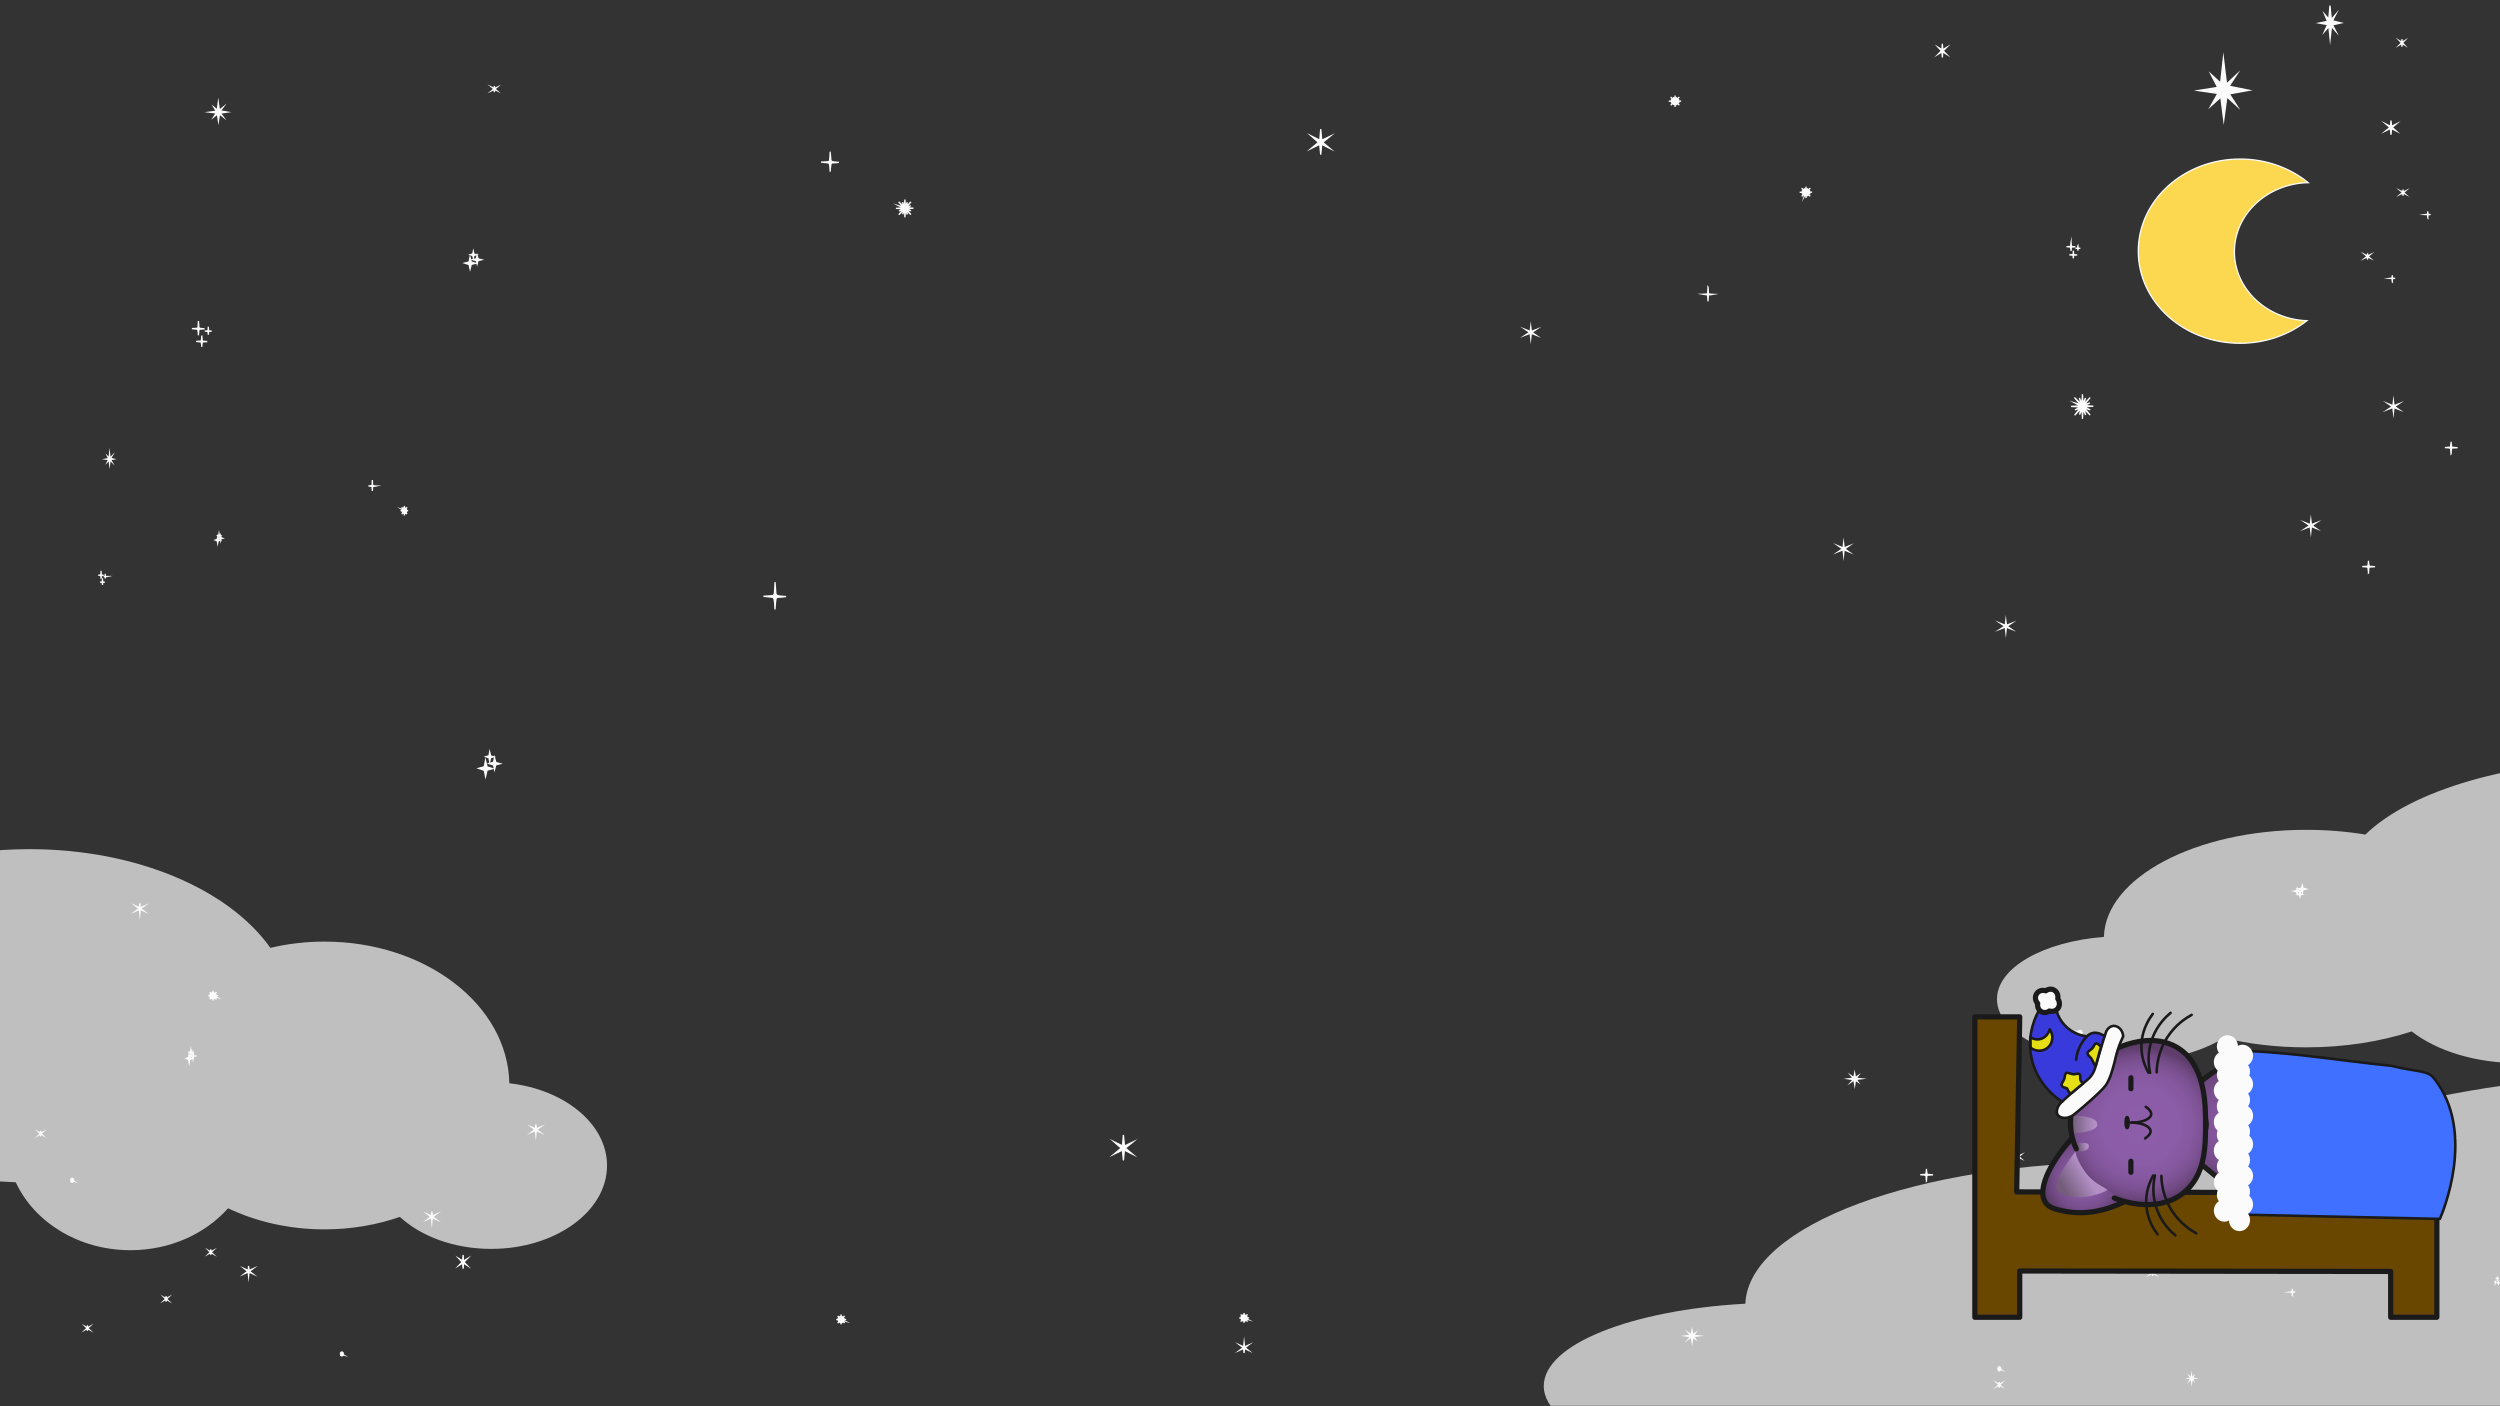 <?xml version="1.0" encoding="UTF-8"?><svg id="Calque_1" xmlns="http://www.w3.org/2000/svg" xmlns:xlink="http://www.w3.org/1999/xlink" viewBox="0 0 1920 1080"><rect x="0" y="0" width="1920" height="1080" fill="#333333" stroke="none"/><defs><style>.cls-1,.cls-2,.cls-3,.cls-4,.cls-5,.cls-6,.cls-7,.cls-8,.cls-9,.cls-10,.cls-11,.cls-12,.cls-13{stroke-linejoin:round;}.cls-1,.cls-2,.cls-3,.cls-4,.cls-5,.cls-6,.cls-7,.cls-8,.cls-9,.cls-10,.cls-11,.cls-12,.cls-13,.cls-14{stroke-linecap:round;}.cls-1,.cls-2,.cls-11,.cls-12,.cls-13,.cls-15{stroke:#1d1d1b;}.cls-1,.cls-16,.cls-9,.cls-10,.cls-14{fill:none;}.cls-2{fill:url(#Dégradé_sans_nom_5);}.cls-17{clip-path:url(#clippath);}.cls-16,.cls-18,.cls-19,.cls-20,.cls-21,.cls-22,.cls-23,.cls-24,.cls-25,.cls-26,.cls-27{stroke-width:0px;}.cls-3{fill:#3f70ff;}.cls-3,.cls-4,.cls-5,.cls-6,.cls-7,.cls-8,.cls-9,.cls-10,.cls-14{stroke:#1a1a1a;}.cls-3,.cls-4,.cls-5,.cls-6,.cls-9,.cls-14{stroke-width:2px;}.cls-4{fill:#1a1a1a;}.cls-18{fill:url(#Dégradé_sans_nom_12-2);}.cls-19{fill:url(#Dégradé_sans_nom_12-3);}.cls-20{isolation:isolate;opacity:.7;}.cls-20,.cls-6,.cls-8,.cls-28,.cls-26{fill:#fbfbfb;}.cls-5{fill:#e7df15;}.cls-7{fill:#6a4700;}.cls-7,.cls-8,.cls-10,.cls-15{stroke-width:4px;}.cls-21{fill:url(#Dégradé_sans_nom_8);}.cls-22{fill:url(#Dégradé_sans_nom_9);}.cls-23{fill:url(#Dégradé_sans_nom_6);}.cls-24{fill:url(#Dégradé_sans_nom_7);}.cls-11{fill:url(#Dégradé_sans_nom_5-2);}.cls-12{fill:url(#Dégradé_sans_nom_5-4);}.cls-13{fill:url(#Dégradé_sans_nom_5-3);}.cls-28,.cls-29{stroke:#fbfbfb;}.cls-28,.cls-29,.cls-14,.cls-15{stroke-miterlimit:10;}.cls-29{fill:#fbd84f;}.cls-25{fill:#393adb;}.cls-15{fill:url(#Dégradé_sans_nom_5-5);}.cls-27{fill:url(#Dégradé_sans_nom_12);}</style><clipPath id="clippath"><rect class="cls-16" x="-.31" y="-.35" width="1921" height="1080"/></clipPath><radialGradient id="Dégradé_sans_nom_5" cx="4788.9" cy="1379.73" fx="4788.9" fy="1379.73" r="17.44" gradientTransform="translate(3728.47 6554.01) rotate(-90) scale(1.18 -1.37)" gradientUnits="userSpaceOnUse"><stop offset="0" stop-color="#8d5da9"/><stop offset=".23" stop-color="#8759a1"/><stop offset=".57" stop-color="#784e8d"/><stop offset=".98" stop-color="#5f3d6c"/><stop offset="1" stop-color="#5e3d6b"/></radialGradient><radialGradient id="Dégradé_sans_nom_5-2" cx="2962.59" cy="820.69" fx="2962.59" fy="820.69" r="5.51" gradientTransform="translate(4099.94 7076.7) rotate(-90) scale(2.09 -2.73)" xlink:href="#Dégradé_sans_nom_5"/><radialGradient id="Dégradé_sans_nom_5-3" cx="21866.45" cy="20850.06" fx="21866.45" fy="20850.06" r="17.44" gradientTransform="translate(30467.65 26746.32) rotate(-90) scale(1.18 -1.37)" xlink:href="#Dégradé_sans_nom_5"/><radialGradient id="Dégradé_sans_nom_5-4" cx="12636.81" cy="10606.82" fx="12636.81" fy="10606.82" r="5.51" gradientTransform="translate(30839.11 27269.02) rotate(-90) scale(2.09 -2.73)" xlink:href="#Dégradé_sans_nom_5"/><radialGradient id="Dégradé_sans_nom_5-5" cx="3294.45" cy="854.62" fx="3294.45" fy="854.62" r="29.69" gradientTransform="translate(6520.03 6695.35) rotate(-90) scale(1.77 -5.58)" xlink:href="#Dégradé_sans_nom_5"/><radialGradient id="Dégradé_sans_nom_6" cx="3294.33" cy="899.63" fx="3294.33" fy="899.63" r="20.2" gradientTransform="translate(4701.8 6695.35) rotate(-90) scale(1.77 -3.28)" gradientUnits="userSpaceOnUse"><stop offset="0" stop-color="#b38fc6"/><stop offset=".24" stop-color="#b08cc2"/><stop offset=".42" stop-color="#a786b8"/><stop offset=".59" stop-color="#997aa7"/><stop offset=".75" stop-color="#856b90"/><stop offset=".87" stop-color="#735d7b"/></radialGradient><radialGradient id="Dégradé_sans_nom_7" cx="2745.39" cy="944.39" fx="2745.39" fy="944.39" r="14.81" gradientTransform="translate(3792 7356.53) rotate(-90) scale(2.35 -2.32)" gradientUnits="userSpaceOnUse"><stop offset="0" stop-color="#8d5da9"/><stop offset=".27" stop-color="#8a5ba5"/><stop offset=".49" stop-color="#82569b"/><stop offset=".69" stop-color="#764d8a"/><stop offset=".88" stop-color="#634172"/><stop offset=".93" stop-color="#5e3d6b"/></radialGradient><radialGradient id="Dégradé_sans_nom_8" cx="2762.63" cy="925.78" fx="2762.63" fy="925.78" r="27.6" gradientTransform="translate(3792 7356.53) rotate(-90) scale(2.35 -2.32)" gradientUnits="userSpaceOnUse"><stop offset="0" stop-color="#8d5da9"/><stop offset=".46" stop-color="#8b5ca7"/><stop offset=".62" stop-color="#8658a0"/><stop offset=".74" stop-color="#7d5294"/><stop offset=".84" stop-color="#704983"/><stop offset=".92" stop-color="#603e6e"/><stop offset=".93" stop-color="#5e3d6b"/></radialGradient><linearGradient id="Dégradé_sans_nom_9" x1="2854.14" y1="1086.77" x2="2841.69" y2="1107.66" gradientTransform="translate(2689.09 3755.59) rotate(-90) scale(1 -1)" gradientUnits="userSpaceOnUse"><stop offset="0" stop-color="#b38fc6"/><stop offset=".85" stop-color="#735d7b"/></linearGradient><linearGradient id="Dégradé_sans_nom_12" x1="2891.77" y1="1079.92" x2="2892.01" y2="1097.06" gradientTransform="translate(2689.09 3755.59) rotate(-90) scale(1 -1)" gradientUnits="userSpaceOnUse"><stop offset="0" stop-color="#b38fc6"/><stop offset=".28" stop-color="#a483b5"/><stop offset=".83" stop-color="#7f678a"/><stop offset="1" stop-color="#735d7b"/></linearGradient><linearGradient id="Dégradé_sans_nom_12-2" x1="2875.36" y1="1086.03" x2="2874.34" y2="1092.59" xlink:href="#Dégradé_sans_nom_12"/><linearGradient id="Dégradé_sans_nom_12-3" x1="-539.66" y1="1086" x2="-540.67" y2="1092.55" gradientTransform="translate(2689.09 1384.12) rotate(90)" xlink:href="#Dégradé_sans_nom_12"/></defs><g id="_étoiles"><polygon class="cls-28" points="372.84 583.99 371.97 588.87 367.58 590.09 371.97 591.62 372.91 596.35 374.04 591.46 378.36 590.32 374.1 589.02 372.84 583.99"/><polygon class="cls-28" points="376.07 577.56 375.58 580.42 373.13 581.13 375.58 582.02 376.1 584.79 376.73 581.93 379.15 581.27 376.77 580.51 376.07 577.56"/><polygon class="cls-28" points="379.77 581.88 379.07 585.47 375.57 586.37 379.07 587.49 379.82 590.97 380.72 587.38 384.16 586.54 380.77 585.58 379.77 581.88"/><polygon class="cls-28" points="1707.55 44.55 1709.93 64.58 1717.79 57.23 1711.9 66.23 1727.33 69.35 1712.04 72.11 1718.07 81.48 1710.21 74.31 1707.83 92.14 1705.58 74.5 1697.87 81.48 1703.34 71.74 1688.19 69.54 1703.2 67.15 1698.01 57.04 1705.44 63.84 1707.55 44.55"/><polygon class="cls-28" points="1285.54 77.04 1283.05 74.54 1285.85 76.86 1285.13 74.68 1286.23 76.72 1286.44 73.38 1286.65 76.65 1287.75 74.72 1287.03 76.86 1289.72 74.54 1287.23 77.14 1289.58 76.44 1287.47 77.42 1291.07 77.64 1287.2 77.85 1289.76 78.94 1287.23 78.16 1289.69 80.77 1286.99 78.51 1287.79 80.73 1286.68 78.62 1286.44 82.1 1286.3 78.62 1285.23 80.59 1285.89 78.44 1283.12 80.84 1285.57 78.23 1283.29 78.97 1285.51 77.88 1281.6 77.71 1285.47 77.49 1283.26 76.47 1285.54 77.04"/><path class="cls-28" d="m595.2,447.48c.1.89.26,2.3.38,4.04.25,3.63.07,4.46.69,5.26.55.73,1.78.88,4.2,1.14,1.37.15,2.5.21,3.26.23-.73.12-1.86.28-3.26.38-2.79.21-3.48-.04-4.14.69-.32.36-.57.88-.88,4.81-.13,1.67-.21,3.06-.25,4.04-.02-.99-.06-2.38-.19-4.04-.31-3.97-.71-4.55-.94-4.81-.6-.68-1.24-.62-3.76-.84-1.7-.15-3.09-.33-4.01-.46.43-.02,1.96-.11,4.08-.23,2.76-.15,3.32-.18,3.83-.76.48-.55.6-1.24.82-5.34.09-1.63.15-3.03.19-4.12h-.02Z"/><path class="cls-28" d="m152.38,247.09c.06.45.14,1.17.21,2.05.14,1.84.04,2.26.38,2.67.31.37.99.44,2.34.58.77.08,1.4.1,1.82.12-.41.06-1.04.14-1.82.19-1.56.11-1.94-.02-2.31.35-.18.18-.32.45-.49,2.44-.07.85-.12,1.56-.14,2.05,0-.5-.03-1.21-.1-2.05-.17-2.01-.4-2.31-.52-2.44-.33-.35-.69-.31-2.1-.43-.95-.08-1.72-.17-2.24-.23.24-.01,1.09-.06,2.27-.12,1.54-.08,1.85-.09,2.13-.39.27-.28.33-.63.45-2.71.05-.83.08-1.54.1-2.09h.02Z"/><path class="cls-28" d="m154.94,257.92c.05.36.13.94.19,1.66.12,1.49.04,1.83.34,2.17.27.3.88.36,2.07.47.68.06,1.23.08,1.61.09-.36.05-.92.11-1.61.16-1.38.09-1.72-.02-2.04.28-.16.15-.28.36-.43,1.98-.07.69-.1,1.26-.12,1.66,0-.41-.03-.98-.09-1.66-.15-1.63-.35-1.87-.46-1.98-.3-.28-.61-.25-1.85-.35-.84-.06-1.52-.13-1.98-.19.21-.01.96-.05,2.01-.09,1.36-.06,1.63-.07,1.89-.31.24-.23.3-.51.4-2.2.04-.67.07-1.25.09-1.69h-.02Z"/><path class="cls-28" d="m159.97,251.32c.03.25.08.65.12,1.14.08,1.02.02,1.26.21,1.48.17.21.55.25,1.29.32.42.04.77.06,1,.06-.22.03-.57.08-1,.11-.86.06-1.07-.01-1.27.19-.1.1-.17.25-.27,1.35-.04.47-.06.86-.08,1.14,0-.28-.02-.67-.06-1.14-.09-1.12-.22-1.28-.29-1.35-.18-.19-.38-.17-1.16-.24-.52-.04-.95-.09-1.23-.13.13,0,.6-.03,1.25-.06.85-.04,1.02-.05,1.17-.21.15-.16.18-.35.25-1.5.03-.46.04-.85.06-1.16h0Z"/><polygon class="cls-28" points="107.39 693.74 107.09 697.14 104.17 695.82 106.65 697.82 104.17 699.72 107.06 698.43 107.39 701.62 107.73 698.43 110.54 699.72 108.06 697.82 110.62 695.92 107.75 697.17 107.39 693.74"/><polygon class="cls-28" points="331.65 930.46 331.35 933.86 328.43 932.54 330.91 934.53 328.43 936.43 331.32 935.14 331.65 938.33 331.99 935.14 334.8 936.43 332.32 934.53 334.88 932.63 332.01 933.89 331.65 930.46"/><polygon class="cls-28" points="1670.36 910.61 1670.86 908.4 1673.33 907.85 1670.86 907.16 1670.33 905.02 1669.69 907.23 1667.25 907.75 1669.66 908.33 1670.36 910.61"/><polygon class="cls-28" points="1668.55 913.52 1668.82 912.23 1670.21 911.91 1668.82 911.5 1668.53 910.25 1668.17 911.54 1666.81 911.85 1668.15 912.19 1668.55 913.52"/><polygon class="cls-28" points="1666.46 911.57 1666.86 909.94 1668.83 909.54 1666.86 909.03 1666.43 907.45 1665.93 909.08 1663.98 909.46 1665.9 909.89 1666.46 911.57"/><polygon class="cls-28" points="1299.53 1030.65 1298.93 1026.88 1296.95 1028.27 1298.44 1026.57 1294.55 1025.99 1298.4 1025.47 1296.88 1023.71 1298.86 1025.05 1299.46 1021.7 1300.03 1025.02 1301.97 1023.71 1300.59 1025.54 1304.41 1025.95 1300.63 1026.4 1301.94 1028.3 1300.06 1027.02 1299.53 1030.65"/><polygon class="cls-28" points="646.68 1013.93 648.66 1016.11 646.43 1014.08 647.01 1015.98 646.13 1014.21 645.96 1017.12 645.8 1014.27 644.91 1015.95 645.49 1014.08 643.34 1016.11 645.33 1013.84 643.45 1014.45 645.13 1013.59 642.27 1013.41 645.36 1013.23 643.31 1012.28 645.33 1012.95 643.37 1010.68 645.52 1012.64 644.89 1010.71 645.77 1012.55 645.96 1009.52 646.07 1012.55 646.93 1010.84 646.4 1012.7 648.61 1010.62 646.65 1012.89 648.47 1012.24 646.71 1013.19 649.82 1013.35 646.73 1013.53 648.5 1014.42 646.68 1013.93"/><path class="cls-28" d="m1479.54,907.03c-.06-.4-.14-1.04-.21-1.83-.14-1.64-.04-2.02-.39-2.38-.31-.33-1-.4-2.37-.52-.77-.07-1.41-.09-1.84-.1.41-.05,1.05-.13,1.84-.17,1.57-.09,1.96.02,2.33-.31.18-.16.32-.4.49-2.18.08-.76.12-1.39.14-1.83,0,.45.03,1.08.11,1.83.17,1.8.4,2.06.53,2.18.34.31.7.28,2.12.38.96.07,1.74.15,2.26.21-.24.01-1.1.05-2.3.1-1.55.07-1.87.08-2.16.35-.27.25-.34.56-.46,2.42-.05.74-.08,1.37-.11,1.87l.02-.02Z"/><polygon class="cls-28" points="955.46 1039.08 955.76 1035.67 958.69 1036.99 956.2 1035 958.69 1033.1 955.79 1034.39 955.46 1031.2 955.13 1034.39 952.32 1033.1 954.8 1035 952.23 1036.9 955.1 1035.64 955.46 1039.08"/><polygon class="cls-28" points="1838.17 316.82 1838.55 312.99 1842.3 314.47 1839.12 312.23 1842.3 310.09 1838.59 311.54 1838.17 307.94 1837.74 311.54 1834.14 310.09 1837.32 312.23 1834.03 314.37 1837.71 312.95 1838.17 316.82"/><polygon class="cls-28" points="1768.2 685.52 1768.7 683.31 1771.17 682.76 1768.7 682.07 1768.17 679.93 1767.53 682.14 1765.09 682.66 1767.5 683.24 1768.2 685.52"/><polygon class="cls-28" points="1766.39 688.43 1766.66 687.14 1768.04 686.82 1766.66 686.41 1766.37 685.16 1766.01 686.45 1764.65 686.76 1765.99 687.1 1766.39 688.43"/><polygon class="cls-28" points="1764.3 686.48 1764.69 684.85 1766.67 684.44 1764.69 683.94 1764.27 682.36 1763.77 683.99 1761.82 684.37 1763.74 684.8 1764.3 686.48"/><polygon class="cls-28" points="1424.44 833.2 1423.84 829.43 1421.86 830.81 1423.35 829.12 1419.46 828.53 1423.31 828.02 1421.79 826.25 1423.77 827.6 1424.37 824.25 1424.94 827.57 1426.88 826.25 1425.5 828.08 1429.32 828.5 1425.54 828.95 1426.85 830.85 1424.97 829.57 1424.44 833.2"/><polygon class="cls-28" points="956.17 1012.76 958.16 1014.94 955.92 1012.92 956.5 1014.82 955.62 1013.04 955.45 1015.95 955.29 1013.1 954.41 1014.79 954.98 1012.92 952.83 1014.94 954.82 1012.67 952.94 1013.28 954.63 1012.43 951.76 1012.24 954.85 1012.06 952.81 1011.11 954.82 1011.78 952.86 1009.52 955.01 1011.48 954.38 1009.55 955.26 1011.38 955.45 1008.35 955.56 1011.38 956.42 1009.67 955.89 1011.54 958.1 1009.45 956.14 1011.72 957.96 1011.08 956.2 1012.03 959.31 1012.18 956.23 1012.36 957.99 1013.25 956.17 1012.76"/><path class="cls-28" d="m1882.45,348.58c-.06-.4-.14-1.04-.21-1.83-.14-1.64-.04-2.02-.39-2.38-.31-.33-1-.4-2.37-.52-.77-.07-1.41-.09-1.84-.1.41-.05,1.05-.13,1.84-.17,1.57-.09,1.96.02,2.33-.31.18-.16.32-.4.49-2.18.08-.76.12-1.39.14-1.83,0,.45.03,1.08.11,1.83.17,1.8.4,2.06.53,2.18.34.31.7.28,2.12.38.96.07,1.74.15,2.26.21-.24.01-1.1.05-2.3.1-1.55.07-1.87.08-2.16.35-.27.25-.34.56-.46,2.42-.05.74-.08,1.37-.11,1.87l.02-.02Z"/><path class="cls-28" d="m1848.11,892.35c-.04-.28-.1-.73-.15-1.29-.1-1.16-.03-1.42-.28-1.68-.22-.23-.71-.28-1.69-.36-.55-.05-1.01-.07-1.31-.07.29-.04.75-.09,1.31-.12,1.12-.07,1.4.01,1.66-.22.13-.11.23-.28.35-1.53.05-.53.08-.98.1-1.29,0,.31.02.76.08,1.29.12,1.27.29,1.45.38,1.53.24.22.5.2,1.51.27.68.05,1.24.1,1.61.15-.17,0-.79.04-1.64.07-1.11.05-1.33.06-1.54.24-.19.18-.24.4-.33,1.7-.03.52-.06.97-.08,1.31h.02Z"/><path class="cls-28" d="m1846.27,885.55c-.04-.23-.09-.59-.13-1.04-.09-.94-.03-1.15-.24-1.36-.2-.19-.63-.23-1.49-.3-.49-.04-.89-.05-1.16-.06.26-.03.66-.07,1.16-.1.99-.05,1.24.01,1.47-.18.11-.09.2-.23.31-1.24.05-.43.07-.79.09-1.04,0,.25.02.61.07,1.04.11,1.03.25,1.17.33,1.24.21.18.44.16,1.34.22.6.04,1.1.08,1.42.12-.15,0-.69.03-1.45.06-.98.04-1.18.05-1.36.2-.17.14-.21.32-.29,1.38-.03.42-.05.78-.07,1.06h0Z"/><path class="cls-28" d="m1842.65,889.69c-.02-.16-.06-.41-.08-.72-.06-.64-.02-.79-.15-.93-.12-.13-.39-.16-.93-.2-.3-.03-.55-.04-.72-.04.16-.02.41-.05.72-.07.62-.04.77,0,.91-.12.07-.06.12-.16.19-.85.03-.3.05-.54.06-.72,0,.17.01.42.04.72.07.7.16.8.21.85.13.12.27.11.83.15.38.03.68.06.89.08-.1,0-.43.02-.9.04-.61.03-.73.03-.85.13-.11.1-.13.22-.18.94-.02.29-.03.54-.04.73h0Z"/><polygon class="cls-28" points="1175.62 259.82 1176.01 255.99 1179.76 257.47 1176.58 255.23 1179.76 253.08 1176.05 254.54 1175.62 250.94 1175.2 254.54 1171.59 253.08 1174.77 255.23 1171.49 257.37 1175.16 255.95 1175.62 259.82"/><polygon class="cls-28" points="1836.26 103.51 1836.64 98.79 1840.31 100.62 1837.2 97.85 1840.31 95.22 1836.68 97 1836.26 92.58 1835.85 97 1832.33 95.22 1835.44 97.85 1832.22 100.49 1835.82 98.75 1836.26 103.51"/><polygon class="cls-28" points="360.97 197.65 360.28 201.17 356.84 202.05 360.28 203.15 361.01 206.56 361.9 203.04 365.29 202.22 361.95 201.28 360.97 197.65"/><polygon class="cls-28" points="363.49 193.02 363.11 195.07 361.19 195.59 363.11 196.23 363.52 198.23 364.01 196.17 365.9 195.69 364.04 195.14 363.49 193.02"/><polygon class="cls-28" points="366.39 196.13 365.84 198.72 363.1 199.37 365.84 200.18 366.43 202.68 367.13 200.1 369.83 199.49 367.17 198.8 366.39 196.13"/><polygon class="cls-28" points="167.64 78.65 168.47 84.65 171.22 82.45 169.16 85.14 174.56 86.08 169.21 86.9 171.32 89.71 168.57 87.56 167.74 92.9 166.95 87.62 164.25 89.71 166.17 86.79 160.86 86.13 166.12 85.42 164.3 82.39 166.9 84.43 167.64 78.65"/><polygon class="cls-28" points="1386.11 146.99 1383.62 144.49 1386.42 146.81 1385.69 144.63 1386.8 146.67 1387.01 143.33 1387.21 146.6 1388.32 144.67 1387.59 146.81 1390.29 144.49 1387.8 147.1 1390.15 146.39 1388.04 147.38 1391.64 147.59 1387.77 147.8 1390.32 148.89 1387.8 148.12 1390.25 150.72 1387.56 148.47 1388.35 150.68 1387.25 148.57 1387.01 152.06 1386.87 148.57 1385.8 150.54 1386.45 148.4 1383.69 150.79 1386.14 148.19 1383.86 148.92 1386.07 147.83 1382.17 147.66 1386.04 147.45 1383.83 146.43 1386.11 146.99"/><path class="cls-28" d="m637.59,116.96c.08.64.2,1.66.29,2.92.2,2.62.06,3.21.54,3.8.43.53,1.39.63,3.29.83,1.07.11,1.96.15,2.55.17-.57.08-1.46.2-2.55.28-2.19.15-2.73-.03-3.24.5-.25.26-.44.63-.69,3.47-.1,1.21-.16,2.21-.2,2.92-.01-.71-.05-1.72-.15-2.92-.24-2.86-.56-3.28-.74-3.47-.47-.49-.97-.44-2.95-.61-1.33-.11-2.42-.24-3.14-.33.34-.02,1.53-.08,3.19-.17,2.16-.11,2.6-.13,3-.55.37-.4.47-.89.64-3.85.07-1.17.11-2.18.15-2.97v-.02Z"/><path class="cls-28" d="m1590.52,186.06c.04.29.1.75.15,1.31.1,1.18.03,1.45.27,1.71.22.24.7.28,1.65.37.54.05.98.07,1.28.07-.29.04-.73.09-1.28.12-1.1.07-1.37-.01-1.62.22-.13.12-.22.28-.34,1.56-.05.54-.08.99-.1,1.31,0-.32-.02-.77-.07-1.31-.12-1.29-.28-1.48-.37-1.56-.24-.22-.49-.2-1.48-.27-.67-.05-1.21-.11-1.58-.15.17,0,.77-.04,1.6-.07,1.08-.05,1.3-.06,1.5-.25.19-.18.24-.4.32-1.73.03-.53.06-.98.07-1.34h0Z"/><path class="cls-28" d="m1592.33,192.99c.04.23.09.6.13,1.06.09.95.03,1.17.24,1.38.19.19.62.23,1.46.3.48.04.87.05,1.13.06-.25.03-.65.07-1.13.1-.97.05-1.21-.01-1.44.18-.11.09-.2.23-.3,1.26-.05.44-.07.81-.09,1.06,0-.26-.02-.63-.07-1.06-.11-1.04-.25-1.2-.33-1.26-.21-.18-.43-.16-1.31-.22-.59-.04-1.07-.09-1.39-.12.15,0,.68-.03,1.41-.06.96-.04,1.15-.05,1.33-.2.17-.15.21-.33.28-1.4.03-.43.05-.8.07-1.08h.01Z"/><path class="cls-28" d="m1595.86,188.77c.02.16.06.41.08.73.05.65.02.8.15.95.12.13.38.16.91.21.3.03.54.04.7.04-.16.02-.4.05-.7.07-.6.04-.75,0-.89.12-.07.06-.12.16-.19.87-.03.3-.04.55-.05.73,0-.18-.01-.43-.04-.73-.07-.72-.15-.82-.2-.87-.13-.12-.27-.11-.81-.15-.37-.03-.67-.06-.87-.08.09,0,.42-.02.88-.04.6-.03.72-.03.83-.14.1-.1.13-.22.18-.96.02-.29.03-.55.04-.74h-.02Z"/><polygon class="cls-28" points="190.92 972.28 190.61 975.68 187.69 974.36 190.17 976.35 187.69 978.25 190.59 976.96 190.92 980.15 191.25 976.96 194.06 978.25 191.58 976.35 194.14 974.45 191.28 975.71 190.92 972.28"/><polygon class="cls-28" points="862.77 871.6 862.08 880.06 855.43 876.78 861.08 881.74 855.43 886.47 862.02 883.27 862.77 891.2 863.52 883.27 869.92 886.47 864.28 881.74 870.11 877.01 863.59 880.14 862.77 871.6"/><polygon class="cls-28" points="164.34 765.28 166.32 767.45 164.09 765.43 164.67 767.33 163.78 765.55 163.62 768.46 163.45 765.61 162.57 767.3 163.15 765.43 161 767.45 162.98 765.19 161.11 765.8 162.79 764.94 159.92 764.76 163.01 764.57 160.97 763.62 162.98 764.3 161.03 762.03 163.18 763.99 162.54 762.06 163.43 763.9 163.62 760.87 163.73 763.9 164.58 762.18 164.06 764.05 166.27 761.97 164.31 764.24 166.13 763.59 164.36 764.54 167.48 764.7 164.39 764.88 166.16 765.77 164.34 765.28"/><path class="cls-28" d="m1819.01,439.98c-.06-.4-.14-1.04-.21-1.83-.14-1.64-.04-2.02-.39-2.38-.31-.33-1-.4-2.37-.52-.77-.07-1.41-.09-1.84-.1.41-.05,1.05-.13,1.84-.17,1.57-.09,1.96.02,2.33-.31.18-.16.32-.4.49-2.18.08-.76.12-1.39.14-1.83,0,.45.03,1.08.11,1.83.17,1.8.4,2.06.53,2.18.34.31.7.28,2.12.38.96.07,1.74.15,2.26.21-.24.01-1.1.05-2.3.1-1.55.07-1.87.08-2.16.35-.27.25-.34.56-.46,2.42-.05.74-.08,1.37-.11,1.87l.02-.02Z"/><polygon class="cls-28" points="1415.88 426.18 1416.26 422.27 1419.92 423.79 1416.81 421.5 1419.92 419.32 1416.29 420.79 1415.88 417.14 1415.46 420.79 1411.94 419.32 1415.05 421.5 1411.83 423.68 1415.43 422.24 1415.88 426.18"/><polygon class="cls-28" points="1540.49 485.5 1540.88 481.67 1544.63 483.15 1541.45 480.91 1544.63 478.77 1540.92 480.22 1540.49 476.62 1540.07 480.22 1536.46 478.77 1539.65 480.91 1536.36 483.05 1540.03 481.63 1540.49 485.5"/><polygon class="cls-28" points="693.69 158.96 690.15 155.05 694.13 158.68 693.1 155.27 694.67 158.46 694.97 153.24 695.26 158.35 696.83 155.33 695.8 158.68 699.63 155.05 696.1 159.13 699.44 158.02 696.44 159.57 701.55 159.9 696.05 160.23 699.68 161.93 696.1 160.72 699.58 164.79 695.75 161.27 696.88 164.74 695.31 161.44 694.97 166.88 694.77 161.44 693.25 164.52 694.18 161.16 690.25 164.9 693.74 160.83 690.5 161.99 693.64 160.28 688.09 160.01 693.59 159.68 690.45 158.08 693.69 158.96"/><polygon class="cls-28" points="1014.3 99.18 1013.61 107.64 1006.96 104.36 1012.61 109.32 1006.96 114.05 1013.55 110.85 1014.3 118.78 1015.05 110.85 1021.45 114.05 1015.81 109.32 1021.64 104.59 1015.12 107.72 1014.3 99.18"/><polygon class="cls-28" points="1597.68 310.69 1593.17 305.27 1598.25 310.31 1596.93 305.58 1598.94 310 1599.32 302.75 1599.69 309.85 1601.7 305.65 1600.38 310.31 1605.27 305.27 1600.76 310.92 1605.02 309.39 1601.2 311.53 1607.72 311.98 1600.7 312.44 1605.34 314.81 1600.76 313.13 1605.21 318.77 1600.32 313.89 1601.76 318.7 1599.75 314.12 1599.32 321.67 1599.06 314.12 1597.12 318.39 1598.31 313.74 1593.29 318.93 1597.75 313.28 1593.61 314.88 1597.62 312.52 1590.53 312.14 1597.56 311.68 1593.55 309.47 1597.68 310.69"/><polygon class="cls-28" points="411.52 863.52 411.22 866.92 408.29 865.61 410.77 867.6 408.29 869.5 411.19 868.21 411.52 871.4 411.85 868.21 414.66 869.5 412.18 867.6 414.75 865.7 411.88 866.95 411.52 863.52"/><polygon class="cls-28" points="1774.73 408.22 1775.11 404.38 1778.86 405.87 1775.68 403.62 1778.86 401.48 1775.15 402.93 1774.73 399.34 1774.3 402.93 1770.7 401.48 1773.88 403.62 1770.59 405.77 1774.27 404.35 1774.73 408.22"/></g><g id="lune"><path class="cls-29" d="m1716.03,193.32c0-28.85,25.23-52.33,56.66-53.05-13.85-11.27-32.18-18.13-52.28-18.13-43.2,0-78.22,31.68-78.22,70.75s35.02,70.75,78.22,70.75c19.61,0,37.54-6.53,51.27-17.32-30.96-1.19-55.66-24.47-55.66-53.01h.01Z"/><polygon class="cls-28" points="145.26 809.6 144.88 812.22 143 812.87 144.88 813.69 145.29 816.22 145.77 813.61 147.63 812.99 145.8 812.3 145.26 809.6"/><polygon class="cls-28" points="146.65 806.15 146.43 807.68 145.38 808.06 146.43 808.54 146.66 810.03 146.93 808.5 147.97 808.14 146.95 807.73 146.65 806.15"/><polygon class="cls-28" points="148.23 808.47 147.93 810.39 146.43 810.87 147.93 811.48 148.26 813.34 148.64 811.41 150.12 810.96 148.66 810.45 148.23 808.47"/><polygon class="cls-28" points="1789.42 4.31 1790.45 15.05 1793.82 11.1 1791.29 15.93 1797.92 17.61 1791.35 19.09 1793.94 24.11 1790.57 20.27 1789.54 29.83 1788.58 20.37 1785.27 24.11 1787.62 18.89 1781.11 17.71 1787.56 16.43 1785.33 11.01 1788.52 14.65 1789.42 4.31"/><polygon class="cls-28" points="1597.2 792.73 1596.13 791.39 1597.33 792.64 1597.02 791.47 1597.5 792.56 1597.59 790.77 1597.68 792.52 1598.15 791.48 1597.84 792.64 1599 791.39 1597.93 792.79 1598.94 792.41 1598.03 792.94 1599.57 793.05 1597.91 793.16 1599.01 793.75 1597.93 793.33 1598.98 794.73 1597.82 793.52 1598.17 794.71 1597.69 793.58 1597.59 795.45 1597.53 793.58 1597.07 794.64 1597.35 793.48 1596.16 794.77 1597.22 793.37 1596.24 793.77 1597.19 793.18 1595.51 793.09 1597.17 792.98 1596.22 792.43 1597.2 792.73"/><path class="cls-28" d="m1311.75,220.39c.04.48.11,1.23.16,2.17.11,1.95.03,2.39.3,2.82.24.39.76.47,1.8.61.59.08,1.08.11,1.4.12-.31.06-.8.15-1.4.2-1.2.11-1.5-.02-1.78.37-.14.19-.24.47-.38,2.58-.06.9-.09,1.64-.11,2.17,0-.53-.03-1.28-.08-2.17-.13-2.13-.31-2.44-.4-2.58-.26-.37-.53-.33-1.62-.45-.73-.08-1.33-.18-1.72-.25.19-.01.84-.06,1.75-.12,1.18-.08,1.42-.09,1.64-.41.21-.3.26-.66.35-2.86.04-.87.06-1.62.08-2.21h0Z"/><path class="cls-28" d="m77.59,438.92c.03.24.06.63.09,1.1.06.99.02,1.21.17,1.43.13.2.43.24,1.01.31.33.04.6.06.78.06-.17.03-.45.08-.78.1-.67.06-.83-.01-.99.19-.08.1-.14.24-.21,1.31-.03.46-.05.83-.06,1.1,0-.27-.01-.65-.05-1.1-.07-1.08-.17-1.24-.23-1.31-.14-.19-.3-.17-.9-.23-.41-.04-.74-.09-.96-.12.1,0,.47-.03.98-.06.66-.04.79-.05.92-.21.11-.15.14-.34.2-1.45.02-.44.03-.82.05-1.12h-.02Z"/><path class="cls-28" d="m78.69,444.73c.02.2.05.51.08.89.05.8.02.98.15,1.16.12.16.38.19.89.25.29.03.53.05.69.05-.15.03-.39.06-.69.08-.59.05-.74,0-.88.15-.07.08-.12.19-.19,1.06-.03.37-.04.68-.05.89,0-.22-.01-.52-.04-.89-.06-.88-.15-1-.2-1.06-.13-.15-.26-.14-.8-.19-.36-.03-.65-.07-.85-.1.09,0,.41-.02.86-.05.58-.03.7-.04.81-.17.1-.12.13-.27.17-1.18.02-.36.03-.67.04-.91v.02Z"/><path class="cls-28" d="m80.84,441.19c.01.13.03.35.05.61.03.55,0,.67.09.8.07.11.23.13.55.17.18.02.33.03.43.03-.1.02-.25.04-.43.06-.37.03-.46,0-.55.1-.04.05-.07.13-.12.73-.02.25-.03.46-.03.61,0-.15,0-.36-.02-.61-.04-.6-.09-.69-.12-.73-.08-.1-.16-.09-.5-.13-.22-.02-.41-.05-.53-.07.06,0,.26-.02.54-.03.36-.02.44-.03.5-.12.06-.08.08-.19.11-.81.01-.25.02-.46.02-.62h.01Z"/><polygon class="cls-28" points="31.27 868.45 31.14 870.28 29.88 869.57 30.95 870.64 29.88 871.66 31.13 870.97 31.27 872.68 31.41 870.97 32.62 871.66 31.55 870.64 32.65 869.62 31.42 870.29 31.27 868.45"/><polygon class="cls-28" points="127.57 995.4 127.44 997.22 126.19 996.52 127.25 997.58 126.19 998.6 127.43 997.91 127.57 999.62 127.72 997.91 128.92 998.6 127.86 997.58 128.96 996.57 127.73 997.24 127.57 995.4"/><polygon class="cls-28" points="1842.46 996.76 1842.67 995.57 1843.73 995.28 1842.67 994.91 1842.44 993.76 1842.17 994.94 1841.12 995.22 1842.15 995.54 1842.46 996.76"/><polygon class="cls-28" points="1841.68 998.32 1841.79 997.63 1842.39 997.45 1841.79 997.24 1841.67 996.56 1841.52 997.26 1840.93 997.42 1841.51 997.6 1841.68 998.32"/><polygon class="cls-28" points="1840.78 997.27 1840.95 996.4 1841.8 996.18 1840.95 995.91 1840.77 995.06 1840.55 995.94 1839.72 996.14 1840.54 996.37 1840.78 997.27"/><polygon class="cls-28" points="1683.21 1061.13 1682.95 1059.11 1682.1 1059.85 1682.74 1058.95 1681.07 1058.63 1682.72 1058.35 1682.07 1057.41 1682.92 1058.13 1683.18 1056.33 1683.42 1058.11 1684.26 1057.41 1683.67 1058.39 1685.31 1058.61 1683.68 1058.85 1684.24 1059.87 1683.44 1059.19 1683.21 1061.13"/><polygon class="cls-28" points="262.85 1040.16 263.71 1041.33 262.75 1040.25 263 1041.27 262.62 1040.31 262.55 1041.87 262.48 1040.35 262.1 1041.25 262.34 1040.25 261.42 1041.33 262.27 1040.12 261.47 1040.44 262.19 1039.98 260.96 1039.89 262.29 1039.79 261.41 1039.28 262.27 1039.64 261.43 1038.42 262.36 1039.47 262.08 1038.44 262.46 1039.43 262.55 1037.8 262.59 1039.43 262.96 1038.51 262.74 1039.51 263.68 1038.39 262.84 1039.61 263.62 1039.26 262.87 1039.77 264.2 1039.85 262.88 1039.95 263.64 1040.43 262.85 1040.16"/><path class="cls-28" d="m1760.51,994.84c-.03-.22-.06-.56-.09-.98-.06-.88-.02-1.08-.17-1.28-.13-.18-.43-.21-1.02-.28-.33-.04-.61-.05-.79-.06.18-.03.45-.07.79-.09.68-.05.84.01,1-.17.08-.09.14-.21.21-1.17.03-.41.05-.74.06-.98,0,.24.01.58.05.98.07.96.17,1.1.23,1.17.15.17.3.15.91.2.41.04.75.08.97.11-.1,0-.47.03-.99.06-.67.04-.8.04-.93.19-.12.13-.15.3-.2,1.3-.02.4-.04.74-.05,1h.02Z"/><polygon class="cls-28" points="1535.45 1065.65 1535.58 1063.83 1536.84 1064.53 1535.77 1063.46 1536.84 1062.45 1535.6 1063.14 1535.45 1061.43 1535.31 1063.14 1534.1 1062.45 1535.17 1063.46 1534.07 1064.48 1535.3 1063.81 1535.45 1065.65"/><polygon class="cls-28" points="1845.52 150.32 1845.68 148.26 1847.29 149.06 1845.93 147.86 1847.29 146.71 1845.7 147.49 1845.52 145.56 1845.33 147.49 1843.78 146.71 1845.15 147.86 1843.74 149.01 1845.32 148.25 1845.52 150.32"/><polygon class="cls-28" points="1884.47 876.05 1884.68 874.86 1885.75 874.57 1884.68 874.19 1884.46 873.05 1884.18 874.23 1883.14 874.51 1884.17 874.82 1884.47 876.05"/><polygon class="cls-28" points="1883.69 877.61 1883.81 876.91 1884.4 876.74 1883.81 876.52 1883.68 875.85 1883.53 876.55 1882.95 876.71 1883.52 876.89 1883.69 877.61"/><polygon class="cls-28" points="1882.8 876.56 1882.96 875.69 1883.81 875.47 1882.96 875.2 1882.78 874.35 1882.57 875.22 1881.73 875.43 1882.55 875.66 1882.8 876.56"/><polygon class="cls-28" points="1736.85 955.24 1736.59 953.22 1735.74 953.96 1736.38 953.06 1734.71 952.74 1736.36 952.46 1735.71 951.52 1736.56 952.24 1736.82 950.44 1737.06 952.22 1737.9 951.52 1737.31 952.5 1738.95 952.72 1737.32 952.96 1737.88 953.98 1737.08 953.3 1736.85 955.24"/><polygon class="cls-28" points="1535.76 1051.54 1536.61 1052.71 1535.65 1051.62 1535.9 1052.64 1535.52 1051.69 1535.45 1053.25 1535.38 1051.72 1535 1052.62 1535.25 1051.62 1534.33 1052.71 1535.18 1051.49 1534.37 1051.82 1535.1 1051.36 1533.86 1051.26 1535.19 1051.16 1534.31 1050.65 1535.18 1051.01 1534.34 1049.8 1535.26 1050.85 1534.99 1049.81 1535.37 1050.8 1535.45 1049.17 1535.5 1050.8 1535.87 1049.88 1535.64 1050.88 1536.59 1049.76 1535.75 1050.98 1536.53 1050.64 1535.77 1051.14 1537.11 1051.23 1535.78 1051.33 1536.54 1051.8 1535.76 1051.54"/><path class="cls-28" d="m1864.53,167.35c-.03-.22-.06-.56-.09-.98-.06-.88-.02-1.08-.17-1.28-.13-.18-.43-.21-1.02-.28-.33-.04-.61-.05-.79-.06.18-.03.45-.07.79-.09.68-.05.84.01,1-.17.08-.09.14-.21.21-1.17.03-.41.05-.74.06-.98,0,.24.01.58.05.98.07.96.17,1.1.23,1.17.15.17.3.15.91.2.41.04.75.08.97.11-.1,0-.47.03-.99.06-.67.04-.8.04-.93.19-.12.13-.15.3-.2,1.3-.02.4-.04.74-.05,1h.02Z"/><path class="cls-28" d="m1918.79,986.97c-.02-.15-.04-.39-.06-.69-.04-.62-.01-.76-.12-.9-.1-.12-.31-.15-.72-.2-.24-.03-.43-.04-.56-.04.13-.02.32-.05.56-.07.48-.04.6,0,.71-.12.06-.06.1-.15.15-.82.02-.29.04-.52.04-.69,0,.17.01.41.03.69.05.68.12.78.16.82.1.12.21.11.65.14.29.03.53.06.69.08-.07,0-.34.02-.7.04-.47.03-.57.03-.66.13-.08.09-.1.21-.14.91-.01.28-.03.52-.03.7v.02Z"/><path class="cls-28" d="m1917.99,983.32c-.02-.12-.04-.32-.06-.56-.04-.5-.01-.62-.11-.73-.08-.1-.27-.12-.64-.16-.21-.02-.38-.03-.5-.03.11-.02.28-.04.5-.05.43-.03.53,0,.63-.1.05-.05.09-.12.13-.67.02-.23.03-.42.04-.56,0,.14,0,.33.03.56.05.55.11.63.14.67.09.09.19.09.57.12.26.02.47.05.61.06-.07,0-.3.02-.62.03-.42.02-.51.02-.58.11-.07.08-.09.17-.12.74-.01.23-.02.42-.03.57h.01Z"/><path class="cls-28" d="m1916.44,985.54c0-.08-.02-.22-.04-.38-.02-.34,0-.42-.07-.5-.05-.07-.17-.08-.4-.11-.13-.01-.24-.02-.31-.02.07-.01.18-.03.31-.04.26-.02.33,0,.39-.07.03-.03.05-.08.08-.46.01-.16.02-.29.02-.38,0,.09,0,.23.02.38.03.38.07.43.09.46.06.06.12.06.36.08.16.01.29.03.38.04-.04,0-.19.01-.39.02-.26.01-.31.02-.36.07-.05.05-.06.12-.08.51,0,.15-.01.29-.02.39h.02Z"/><polygon class="cls-28" points="1550 890.75 1550.17 888.7 1551.78 889.49 1550.41 888.29 1551.78 887.14 1550.18 887.92 1550 885.99 1549.82 887.92 1548.27 887.14 1549.63 888.29 1548.22 889.44 1549.8 888.68 1550 890.75"/><polygon class="cls-28" points="1844.7 35.93 1844.86 33.39 1846.44 34.38 1845.1 32.89 1846.44 31.48 1844.88 32.44 1844.7 30.07 1844.52 32.44 1843.01 31.48 1844.34 32.89 1842.96 34.31 1844.51 33.37 1844.7 35.93"/><polygon class="cls-28" points="167.16 412.41 166.86 414.3 165.39 414.77 166.86 415.36 167.18 417.19 167.56 415.3 169.02 414.86 167.58 414.36 167.16 412.41"/><polygon class="cls-28" points="168.24 409.93 168.08 411.03 167.26 411.31 168.08 411.65 168.26 412.72 168.47 411.62 169.28 411.36 168.48 411.07 168.24 409.93"/><polygon class="cls-28" points="169.49 411.6 169.25 412.99 168.08 413.33 169.25 413.77 169.51 415.11 169.81 413.72 170.97 413.4 169.82 413.03 169.49 411.6"/><polygon class="cls-28" points="84.14 348.59 84.5 351.81 85.68 350.63 84.79 352.08 87.11 352.58 84.81 353.02 85.72 354.52 84.54 353.37 84.18 356.24 83.84 353.4 82.69 354.52 83.51 352.96 81.23 352.61 83.49 352.22 82.71 350.6 83.82 351.69 84.14 348.59"/><polygon class="cls-28" points="1640.39 830.24 1639.32 828.9 1640.52 830.15 1640.21 828.98 1640.68 830.07 1640.77 828.28 1640.86 830.04 1641.34 829 1641.03 830.15 1642.18 828.9 1641.11 830.3 1642.12 829.92 1641.22 830.45 1642.76 830.56 1641.1 830.68 1642.2 831.26 1641.11 830.85 1642.17 832.24 1641.01 831.04 1641.35 832.22 1640.88 831.09 1640.77 832.96 1640.71 831.09 1640.25 832.15 1640.54 831 1639.35 832.28 1640.4 830.89 1639.42 831.28 1640.37 830.7 1638.7 830.6 1640.36 830.49 1639.41 829.94 1640.39 830.24"/><path class="cls-28" d="m285.95,369.14c.04.34.09.89.13,1.56.08,1.4.03,1.72.23,2.04.19.28.6.34,1.41.44.46.06.84.08,1.1.09-.25.05-.63.11-1.1.15-.94.08-1.17-.02-1.39.27-.11.14-.19.34-.3,1.86-.04.65-.07,1.19-.08,1.56,0-.38-.02-.92-.06-1.56-.1-1.54-.24-1.76-.32-1.86-.2-.26-.42-.24-1.27-.32-.57-.06-1.04-.13-1.35-.18.15,0,.66-.04,1.37-.09.93-.06,1.11-.07,1.29-.3.16-.21.2-.48.27-2.07.03-.63.05-1.17.06-1.59h0Z"/><path class="cls-28" d="m1728.17,851.2c.02.15.04.4.06.7.04.63.01.78.12.92.09.13.3.15.71.2.23.03.42.04.55.04-.12.02-.31.05-.55.07-.47.04-.59,0-.7.12-.05.06-.1.15-.15.84-.02.29-.03.53-.04.7,0-.17-.01-.41-.03-.7-.05-.69-.12-.79-.16-.84-.1-.12-.21-.11-.63-.15-.29-.03-.52-.06-.68-.08.07,0,.33-.02.69-.04.46-.03.56-.03.64-.13s.1-.22.14-.93c.01-.28.02-.53.03-.72h0Z"/><path class="cls-28" d="m1728.95,854.91c.02.13.04.32.06.57.04.51.01.63.1.74.08.1.26.12.63.16.2.02.37.03.49.03-.11.02-.28.04-.49.05-.42.03-.52,0-.62.1-.05.05-.08.12-.13.68-.02.24-.03.43-.04.57,0-.14,0-.34-.03-.57-.05-.56-.11-.64-.14-.68-.09-.1-.18-.09-.56-.12-.25-.02-.46-.05-.6-.06.06,0,.29-.02.61-.03.41-.02.49-.02.57-.11.07-.08.09-.17.12-.75.01-.23.02-.43.03-.58h0Z"/><path class="cls-28" d="m1730.46,852.65c0,.09.02.22.03.39.02.35,0,.43.06.51.05.07.16.08.39.11.13.01.23.02.3.02-.07.01-.17.03-.3.04-.26.02-.32,0-.38.07-.03.03-.05.08-.08.46-.01.16-.02.3-.02.39,0-.1,0-.23-.02-.39-.03-.38-.07-.44-.09-.46-.06-.07-.12-.06-.35-.08-.16-.01-.29-.03-.37-.04.04,0,.18-.01.38-.02.26-.01.31-.02.35-.07.04-.05.06-.12.08-.52,0-.16.01-.29.02-.4h0Z"/><polygon class="cls-28" points="67.14 1017.83 67.01 1019.65 65.75 1018.94 66.82 1020.01 65.75 1021.03 66.99 1020.34 67.14 1022.05 67.28 1020.34 68.49 1021.03 67.42 1020.01 68.52 1018.99 67.29 1019.67 67.14 1017.83"/><polygon class="cls-28" points="355.65 963.83 355.35 968.38 352.5 966.62 354.92 969.28 352.5 971.81 355.33 970.09 355.65 974.35 355.97 970.09 358.72 971.81 356.3 969.28 358.8 966.74 356 968.42 355.65 963.83"/><polygon class="cls-28" points="55.72 906.82 56.57 907.98 55.61 906.9 55.86 907.92 55.48 906.97 55.41 908.53 55.34 907 54.96 907.9 55.21 906.9 54.29 907.98 55.14 906.77 54.34 907.1 55.06 906.64 53.83 906.54 55.15 906.44 54.28 905.93 55.14 906.29 54.3 905.08 55.22 906.13 54.95 905.09 55.33 906.08 55.41 904.45 55.46 906.08 55.83 905.16 55.6 906.16 56.55 905.04 55.71 906.26 56.49 905.91 55.73 906.42 57.07 906.51 55.74 906.6 56.5 907.08 55.72 906.82"/><path class="cls-28" d="m1837.29,216.37c-.03-.22-.06-.56-.09-.98-.06-.88-.02-1.08-.17-1.28-.13-.18-.43-.21-1.02-.28-.33-.04-.61-.05-.79-.06.18-.03.45-.07.79-.09.68-.05.84.01,1-.17.08-.09.14-.21.21-1.17.03-.41.05-.74.06-.98,0,.24.01.58.05.98.07.96.17,1.1.23,1.17.15.17.3.15.91.2.41.04.75.08.97.11-.1,0-.47.03-.99.06-.67.04-.8.04-.93.19-.12.13-.15.3-.2,1.3-.02.4-.04.74-.05,1h.02Z"/><polygon class="cls-28" points="1653.17 979.97 1653.34 977.87 1654.91 978.68 1653.57 977.46 1654.91 976.29 1653.35 977.08 1653.17 975.12 1652.99 977.08 1651.48 976.29 1652.82 977.46 1651.44 978.63 1652.98 977.85 1653.17 979.97"/><polygon class="cls-28" points="379.69 70.78 379.85 68.72 381.46 69.52 380.1 68.32 381.46 67.17 379.87 67.95 379.69 66.02 379.5 67.95 377.96 67.17 379.32 68.32 377.91 69.47 379.49 68.71 379.69 70.78"/><polygon class="cls-28" points="310.04 391.66 308.52 389.57 310.23 391.52 309.79 389.69 310.46 391.4 310.59 388.59 310.72 391.34 311.39 389.72 310.95 391.52 312.59 389.57 311.08 391.75 312.51 391.16 311.22 391.99 313.42 392.16 311.05 392.34 312.61 393.26 311.08 392.61 312.57 394.79 310.93 392.9 311.41 394.76 310.74 392.99 310.59 395.91 310.51 392.99 309.85 394.64 310.25 392.84 308.57 394.85 310.06 392.67 308.67 393.29 310.02 392.37 307.64 392.22 310 392.05 308.65 391.19 310.04 391.66"/><polygon class="cls-28" points="1491.72 33.6 1491.43 38.14 1488.57 36.38 1490.99 39.04 1488.57 41.58 1491.4 39.86 1491.72 44.12 1492.05 39.86 1494.79 41.58 1492.37 39.04 1494.87 36.51 1492.07 38.18 1491.72 33.6"/><polygon class="cls-28" points="1731.25 918.03 1729.31 915.13 1731.49 917.83 1730.92 915.29 1731.78 917.66 1731.95 913.78 1732.11 917.58 1732.97 915.33 1732.4 917.83 1734.5 915.13 1732.57 918.15 1734.4 917.34 1732.75 918.48 1735.55 918.73 1732.54 918.97 1734.53 920.24 1732.57 919.34 1734.48 922.37 1732.38 919.75 1733 922.33 1732.13 919.87 1731.95 923.92 1731.84 919.87 1731 922.16 1731.51 919.67 1729.36 922.45 1731.27 919.42 1729.49 920.28 1731.22 919.01 1728.17 918.81 1731.19 918.56 1729.47 917.38 1731.25 918.03"/><polygon class="cls-28" points="161.87 959.5 161.74 961.33 160.48 960.62 161.55 961.69 160.48 962.71 161.73 962.02 161.87 963.73 162.01 962.02 163.22 962.71 162.15 961.69 163.26 960.67 162.02 961.34 161.87 959.5"/><polygon class="cls-28" points="1818.27 199.34 1818.44 197.28 1820.05 198.08 1818.68 196.87 1820.05 195.72 1818.45 196.5 1818.27 194.57 1818.09 196.5 1816.54 195.72 1817.91 196.87 1816.5 198.02 1818.07 197.26 1818.27 199.34"/></g><g id="nuage"><g class="cls-17"><path class="cls-20" d="m391.16,831.94c-1.18-60.24-64.28-108.79-141.97-108.79-14.46,0-28.41,1.69-41.55,4.81-31.6-44.68-102.52-75.81-184.95-75.81-111.84,0-202.5,57.31-202.5,128,0,30.73,17.14,58.93,45.7,80.99-21.26,8.45-35.7,24.99-35.7,44.01,0,27.61,30.44,50,68,50s68-22.39,68-50c0-.69-.03-1.38-.07-2.07,14.71,2.7,30.11,4.38,45.99,4.9,14.1,30.59,48.22,52.17,88.08,52.17,30.46,0,57.57-12.6,74.96-32.2,21.56,10.27,46.91,16.2,74.04,16.2,20.62,0,40.21-3.42,57.89-9.57,16.29,14.96,41.64,24.57,70.11,24.57,49.15,0,89-28.65,89-64,0-31.93-32.51-58.39-75.03-63.21h0Z"/><path class="cls-20" d="m1340.43,1001.24c2.43-60.24,132.66-108.79,292.97-108.79,29.83,0,58.62,1.69,85.74,4.81,65.21-44.68,211.56-75.81,381.66-75.81,230.79,0,417.88,57.31,417.88,128,0,30.73-35.37,58.93-94.3,80.99,43.87,8.45,73.67,24.99,73.67,44.01,0,27.61-62.83,50-140.32,50s-140.32-22.39-140.32-50c0-.69.07-1.38.15-2.07-30.36,2.7-62.13,4.38-94.91,4.9-29.09,30.59-99.51,52.17-181.76,52.17-62.86,0-118.8-12.6-154.68-32.2-44.49,10.27-96.81,16.2-152.8,16.2-42.55,0-82.98-3.42-119.46-9.57-33.62,14.96-85.93,24.57-144.68,24.57-101.43,0-183.66-28.65-183.66-64,0-31.93,67.09-58.39,154.83-63.21h0Z"/><path class="cls-20" d="m1615.79,719.54c1.29-45.53,70.35-82.23,155.36-82.23,15.82,0,31.09,1.27,45.47,3.64,34.58-33.77,112.19-57.3,202.39-57.3,122.38,0,221.59,43.32,221.59,96.75,0,23.23-18.76,44.54-50.01,61.22,23.26,6.39,39.06,18.89,39.06,33.26,0,20.87-33.32,37.79-74.41,37.79s-74.41-16.92-74.41-37.79c0-.52.04-1.04.08-1.56-16.1,2.04-32.95,3.31-50.33,3.7-15.43,23.12-52.77,39.44-96.39,39.44-33.33,0-63-9.53-82.02-24.34-23.59,7.76-51.34,12.24-81.03,12.24-22.56,0-44-2.59-63.35-7.24-17.83,11.31-45.57,18.57-76.72,18.57-53.79,0-97.39-21.66-97.39-48.38,0-24.13,35.58-44.14,82.1-47.78h0Z"/></g></g><g id="dodo"><polygon class="cls-7" points="1551.14 780.95 1516.69 780.95 1516.69 1011.65 1551.14 1011.65 1551.14 976.11 1836.04 976.46 1836.04 1011.65 1871.5 1011.65 1871.5 916.22 1548.8 915.37 1551.14 780.95"/><rect class="cls-2" x="1810.98" y="870.72" width="53.41" height="21.61"/><path class="cls-11" d="m1861.61,866.72c3.86.34,6.31,9.07,6.12,15.56-.16,5.58-2.41,13.72-6.12,14.05-3.78.34-8.91-7.44-8.9-14.81,0-7.33,5.1-15.14,8.9-14.81h0Z"/><path class="cls-1" d="m1861.33,890.56c.22-.21,4.85-.4,5.05-.25"/><path class="cls-1" d="m1861.44,871.99c.22.21,4.85.4,5.05.25"/><path class="cls-1" d="m1861.88,879.02c.57-.21,4.7-.29,5.25-.11"/><path class="cls-1" d="m1861.99,883.93c.57.21,4.7.29,5.25.11"/><rect class="cls-13" x="1811.18" y="832.76" width="53.41" height="21.61"/><path class="cls-12" d="m1861.81,828.76c3.86.34,6.31,9.07,6.12,15.56-.16,5.58-2.41,13.72-6.12,14.05-3.78.34-8.91-7.44-8.9-14.81,0-7.33,5.1-15.14,8.9-14.81h0Z"/><path class="cls-1" d="m1861.53,852.6c.22-.21,4.85-.4,5.05-.25"/><path class="cls-1" d="m1861.64,834.02c.22.21,4.85.4,5.05.25"/><path class="cls-1" d="m1862.09,841.05c.57-.21,4.7-.29,5.25-.11"/><path class="cls-1" d="m1862.19,845.97c.57.21,4.7.29,5.25.11"/><path class="cls-15" d="m1739.91,812.98c.61-.05,1.15-.09,1.35-.11,8.71-.65,41.01-2.01,61.7,15.53,9.26,7.85,14.42,19.2,14.42,35.14s-5.23,27.86-14.61,35.67c-17.42,14.49-43.59,14.77-62.86,14.89-13.89.08-20.75-1.8-23.23-2.55-11.24-3.39-15.24-9.09-28.93-19.54-1.11-.85,6.95-22.67,6.68-28.89-.24-5.36-7.79-29.74-7.79-29.74,16.35-13.03,21.95-15.8,27.82-16.99,2.06-.42,12.2-2.29,25.45-3.4h0Z"/><path class="cls-23" d="m1798.46,863.54c0,8.78-8.47,15.38-13.52,18.54-16.19,10.12-33.96,10.85-42.79,10.78-7.44-.06-33.29-.29-38.36-11.05-2.1-4.45,1.4-6.34,1.48-17.84.07-11.93-3.66-14.06-1.48-18.69,5.07-10.74,30.68-10.98,38.36-11.05,9.51-.09,26.9.85,42.79,10.78,5.05,3.16,13.52,9.76,13.52,18.54h0Z"/><polygon class="cls-24" points="1632.37 922.93 1599.42 932.57 1572.31 925.18 1568.87 914.55 1579.45 889.27 1594.57 872.98 1632.37 922.93"/><path class="cls-21" d="m1643.72,799.53c.93-.12,20.95-2.37,36.05,11.17,14.72,13.2,15.04,32.69,15.36,51.45.28,17.04.52,31.34-9.68,44.35-9.52,12.14-26.21,20.69-41.73,18.28-8.01-1.24-16.45-5.35-25.7-11.17-7.9-4.97-11.79-7-16.52-13.03-9.68-12.33-9.11-28.16-9.18-38.42-.07-10.28-.16-25.04,9.51-37.91,5.82-7.73,14.52-11.43,21.03-15.23,6.69-3.91,11.89-8.33,20.86-9.48h0Z"/><path class="cls-22" d="m1593.9,884.41c-8.68,11.22-17.6,25.84-13.6,30.04,4.51,4.74,12.02,5.75,21.2,4.74,6.18-.68,14.02-3.05,17.02-5.42-3.84-2.88-10.68-5.25-16.36-12.69-5.26-6.9-7.97-13.43-8.26-16.67h0Z"/><path class="cls-27" d="m1592.48,870.44c1.39-.16,18.2-1.02,18.28-6.85.08-6.85-17.11-6.67-18.44-6.85"/><path class="cls-18" d="m1596.57,884.41c2.92-.08,8.6-.93,7.59-5.16-.83-1.86-5.85-1.96-9.68-.85"/><path class="cls-19" d="m1596.61,840.3c2.92.08,8.6.93,7.59,5.16-.83,1.86-5.85,1.96-9.68.85"/><path class="cls-10" d="m1623.78,920.09c1.9.82,30.96,12.9,52.41-3.39,17.56-13.33,17.64-36.25,17.69-52.64.05-14.99.16-47.28-22.7-60.09-14.92-8.36-31.94-4.1-41.14-.63-3.1,1.17-5.31,2.24-6.26,2.71"/><path class="cls-10" d="m1591.08,874.29c-18.57,21.01-26.39,40.39-20.03,49.42,2.73,3.88,7.47,4.98,13.35,6.26,18.58,4.05,35.37-1.52,45.65-6.31"/><path class="cls-10" d="m1594.57,882.25c-1.77-3.74-4.65-11.13-4.51-20.82.14-8.9,2.77-15.71,4.51-19.38"/><ellipse class="cls-4" cx="1633.63" cy="862.15" rx="1.17" ry="4.23"/><path class="cls-9" d="m1636.59,862.15c8.85,0,14.74,3.08,15.06,6.35.26,2.66-3.2,5.12-4.18,5.8"/><path class="cls-9" d="m1637.08,862.18c8.85,0,14.74-3.08,15.06-6.35.26-2.66-3.2-5.12-4.18-5.8"/><line class="cls-10" x1="1636.52" y1="891.88" x2="1636.52" y2="900.29"/><line class="cls-10" x1="1636.54" y1="827.72" x2="1636.54" y2="836.13"/><path class="cls-14" d="m1656.99,947.96c-2.77-3.67-7.43-10.92-8.51-20.85-1.25-11.47,2.95-20.3,5.2-24.28"/><path class="cls-14" d="m1670.66,948.76c-3.69-3.07-10.19-9.38-13.98-19.41-4.38-11.58-2.77-21.86-1.69-26.59"/><path class="cls-14" d="m1686.8,947.23c-4.39-2.39-12.36-7.52-18.58-17.06-7.19-11.02-8.17-21.96-8.29-27.05"/><path class="cls-14" d="m1653.34,778.69c-2.77,3.67-7.43,10.92-8.51,20.85-1.25,11.47,2.95,20.3,5.2,24.28"/><path class="cls-14" d="m1667,777.88c-3.69,3.07-10.19,9.38-13.98,19.41-4.38,11.58-2.77,21.86-1.69,26.59"/><path class="cls-14" d="m1683.18,779.43c-4.39,2.39-12.36,7.52-18.58,17.06-7.19,11.02-8.17,21.96-8.29,27.05"/><polygon class="cls-25" points="1583.68 846.09 1603.43 829.07 1606.72 825.28 1609.36 819.28 1614.1 802.98 1616.34 795.7 1612.01 793.64 1607.65 793.25 1603.33 794.92 1602.2 796.16 1594.99 793.88 1587.4 789.05 1581.69 782.01 1579.48 776.05 1576.55 776.68 1573.9 776.46 1570.73 777.63 1567.67 776.93 1565.91 775.6 1563.7 780.45 1561.34 786.83 1559.48 795.61 1559.14 804.42 1559.62 810.36 1561.52 818.34 1564.29 824.37 1567.84 830.51 1571.88 835.79 1576.6 840.63 1583.68 846.09"/><path class="cls-6" d="m1583.68,846.09c-3.75,3.18-4.87,7.72-3.43,10.06,1.7,2.74,7.76,3.8,12.81-.37,5.39-4.38,9.77-8.2,12.98-11.08,9.54-8.56,11.11-10.93,12.01-12.46,2.51-4.25,3.68-8.42,5.36-14.39,1.38-4.9,1.46-6.7,2.99-11.45,1.47-4.56,3.07-8.14,4.2-10.45-.2-4.78-3.8-8.17-7.26-8.06-2.34.07-4.51,1.73-5.72,4.11-1.3,3.89-3.15,9.62-5.21,16.65-3.33,11.38-3.48,13.5-6.02,17.11-2.51,3.57-4.11,4-13.13,11.74-4.15,3.56-7.44,6.59-9.58,8.59h0Z"/><path class="cls-5" d="m1588.72,838.35l-1.25-2.48-2.79-.94c-1.19-.4-1.74-1.79-1.14-2.89l1.41-2.6c.29-.53.49-1.11.61-1.7l.48-2.48c.19-.99,1.18-1.6,2.15-1.32l3.11.9c.71.21,1.46.24,2.18.11l2.05-.38c1.04-.2,2.02.59,2.07,1.66l.1,2.46c.04.9.44,1.75,1.1,2.36l1.02,1.01-8.31,6.98c-.97.76-2.24.46-2.81-.66l.02-.03Z"/><path class="cls-5" d="m1608.35,817.24l-1.78-3.63c-.18-.36-.41-.7-.68-1l-2.13-2.32c-.75-.82-.66-2.09.2-2.78l2.48-1.98c.44-.35.8-.78,1.08-1.27l1.15-2.02c.54-.95,1.82-1.15,2.64-.41l2.22,2.01-3.96,14.51-.51-.33c-.3-.19-.54-.47-.7-.79h0Z"/><path class="cls-5" d="m1559.26,796.6c.49.32,4.05,2.57,8.31,1.24,5.22-1.64,6.52-7.11,6.57-7.36,3.2,4.36,2.61,10.45-1.26,13.94-3.71,3.34-9.48,3.42-13.44.1-.06-2.64-.12-5.28-.18-7.91h0Z"/><path class="cls-8" d="m1573.9,776.46c2.33.69,4.8.03,6.31-1.7,1.81-2.08,1.92-5.33.16-7.77.57-2.89-.87-5.75-3.3-6.85-1.92-.87-4.23-.55-5.98.81-2.51-.9-5.28-.07-6.77,1.98-1.67,2.28-1.42,5.6.66,7.77-.47,2.21.36,4.49,2.09,5.81,1.98,1.51,4.79,1.51,6.84-.05h-.01Z"/><path class="cls-9" d="m1566.03,775.86c-2.05,3.57-9.61,17.68-5.96,36.02,4.29,21.58,20.79,32.41,23.62,34.2"/><path class="cls-9" d="m1594.43,813.83c.69-6.31,3-10.61,4.45-12.86.95-1.48,1.94-3.01,3.12-4.33,1.48-1.66,3.27-2.97,5.65-3.39,3.6-.63,7.41,1.63,8.68,2.45"/><path class="cls-9" d="m1579.37,776.23c.69,2.37,2.71,8.14,8.26,13.03,6.09,5.36,12.72,6.39,15.09,6.65"/><path class="cls-3" d="m1709.23,806.81c3.4,14.89,6.3,33.14,6.95,54.07.9,28.77-2.75,53.25-6.95,71.69,54.86,1.18,109.72,2.36,164.59,3.54,1.17-2.59,28.88-66.12-4.64-108.14-4.97-6.23-13.91-4.7-32.45-9.4-46.36-4.7-83.15-11.7-127.5-11.75h0Z"/><path class="cls-26" d="m1730.35,832.63c0-2.61-1.15-4.92-2.93-6.48.39-.99.61-2.08.61-3.22,0-1.84-.58-3.54-1.53-4.93,2.3-1.5,3.85-4.15,3.85-7.19,0-4.69-3.63-8.48-8.11-8.48-1.26,0-2.44.33-3.51.87-.18-4.52-3.71-8.14-8.08-8.14s-8.11,3.8-8.11,8.48c0,1.84.58,3.54,1.53,4.93-2.3,1.5-3.85,4.15-3.85,7.19,0,2.61,1.15,4.92,2.93,6.48-.39.99-.61,2.08-.61,3.22,0,1.84.58,3.54,1.53,4.93-2.3,1.5-3.85,4.15-3.85,7.19s1.55,5.69,3.85,7.19c-.96,1.39-1.53,3.09-1.53,4.93v.15c0,1.8.56,3.45,1.47,4.83-2.27,1.5-3.79,4.13-3.79,7.15v.16c0,2.6,1.14,4.89,2.9,6.44-.36.96-.58,2.01-.58,3.1v.15c0,1.8.56,3.45,1.47,4.83-2.27,1.5-3.79,4.13-3.79,7.15v.15c0,3.05,1.55,5.69,3.85,7.19-.96,1.39-1.53,3.09-1.53,4.93s.58,3.54,1.53,4.93c-2.3,1.5-3.85,4.15-3.85,7.19,0,2.61,1.15,4.92,2.93,6.48-.39.99-.61,2.08-.61,3.22,0,1.84.58,3.54,1.53,4.93-2.3,1.5-3.85,4.15-3.85,7.19,0,4.69,3.63,8.48,8.11,8.48,1.26,0,2.44-.33,3.51-.87.18,4.52,3.71,8.14,8.08,8.14s8.11-3.8,8.11-8.48c0-1.84-.58-3.54-1.53-4.93,2.3-1.5,3.85-4.15,3.85-7.19,0-2.61-1.15-4.92-2.93-6.48.39-.99.61-2.08.61-3.22,0-1.84-.58-3.54-1.53-4.93,2.3-1.5,3.85-4.15,3.85-7.19s-1.55-5.69-3.85-7.19c.96-1.39,1.53-3.09,1.53-4.93v-.15c0-1.8-.56-3.45-1.47-4.83,2.27-1.5,3.79-4.13,3.79-7.15v-.16c0-2.6-1.14-4.89-2.9-6.44.36-.96.58-2.01.58-3.1v-.15c0-1.8-.56-3.45-1.47-4.83,2.27-1.5,3.79-4.13,3.79-7.15v-.15c0-3.05-1.55-5.69-3.85-7.19.96-1.39,1.53-3.09,1.53-4.93s-.58-3.54-1.53-4.93c2.3-1.5,3.85-4.15,3.85-7.19Z"/></g></svg>